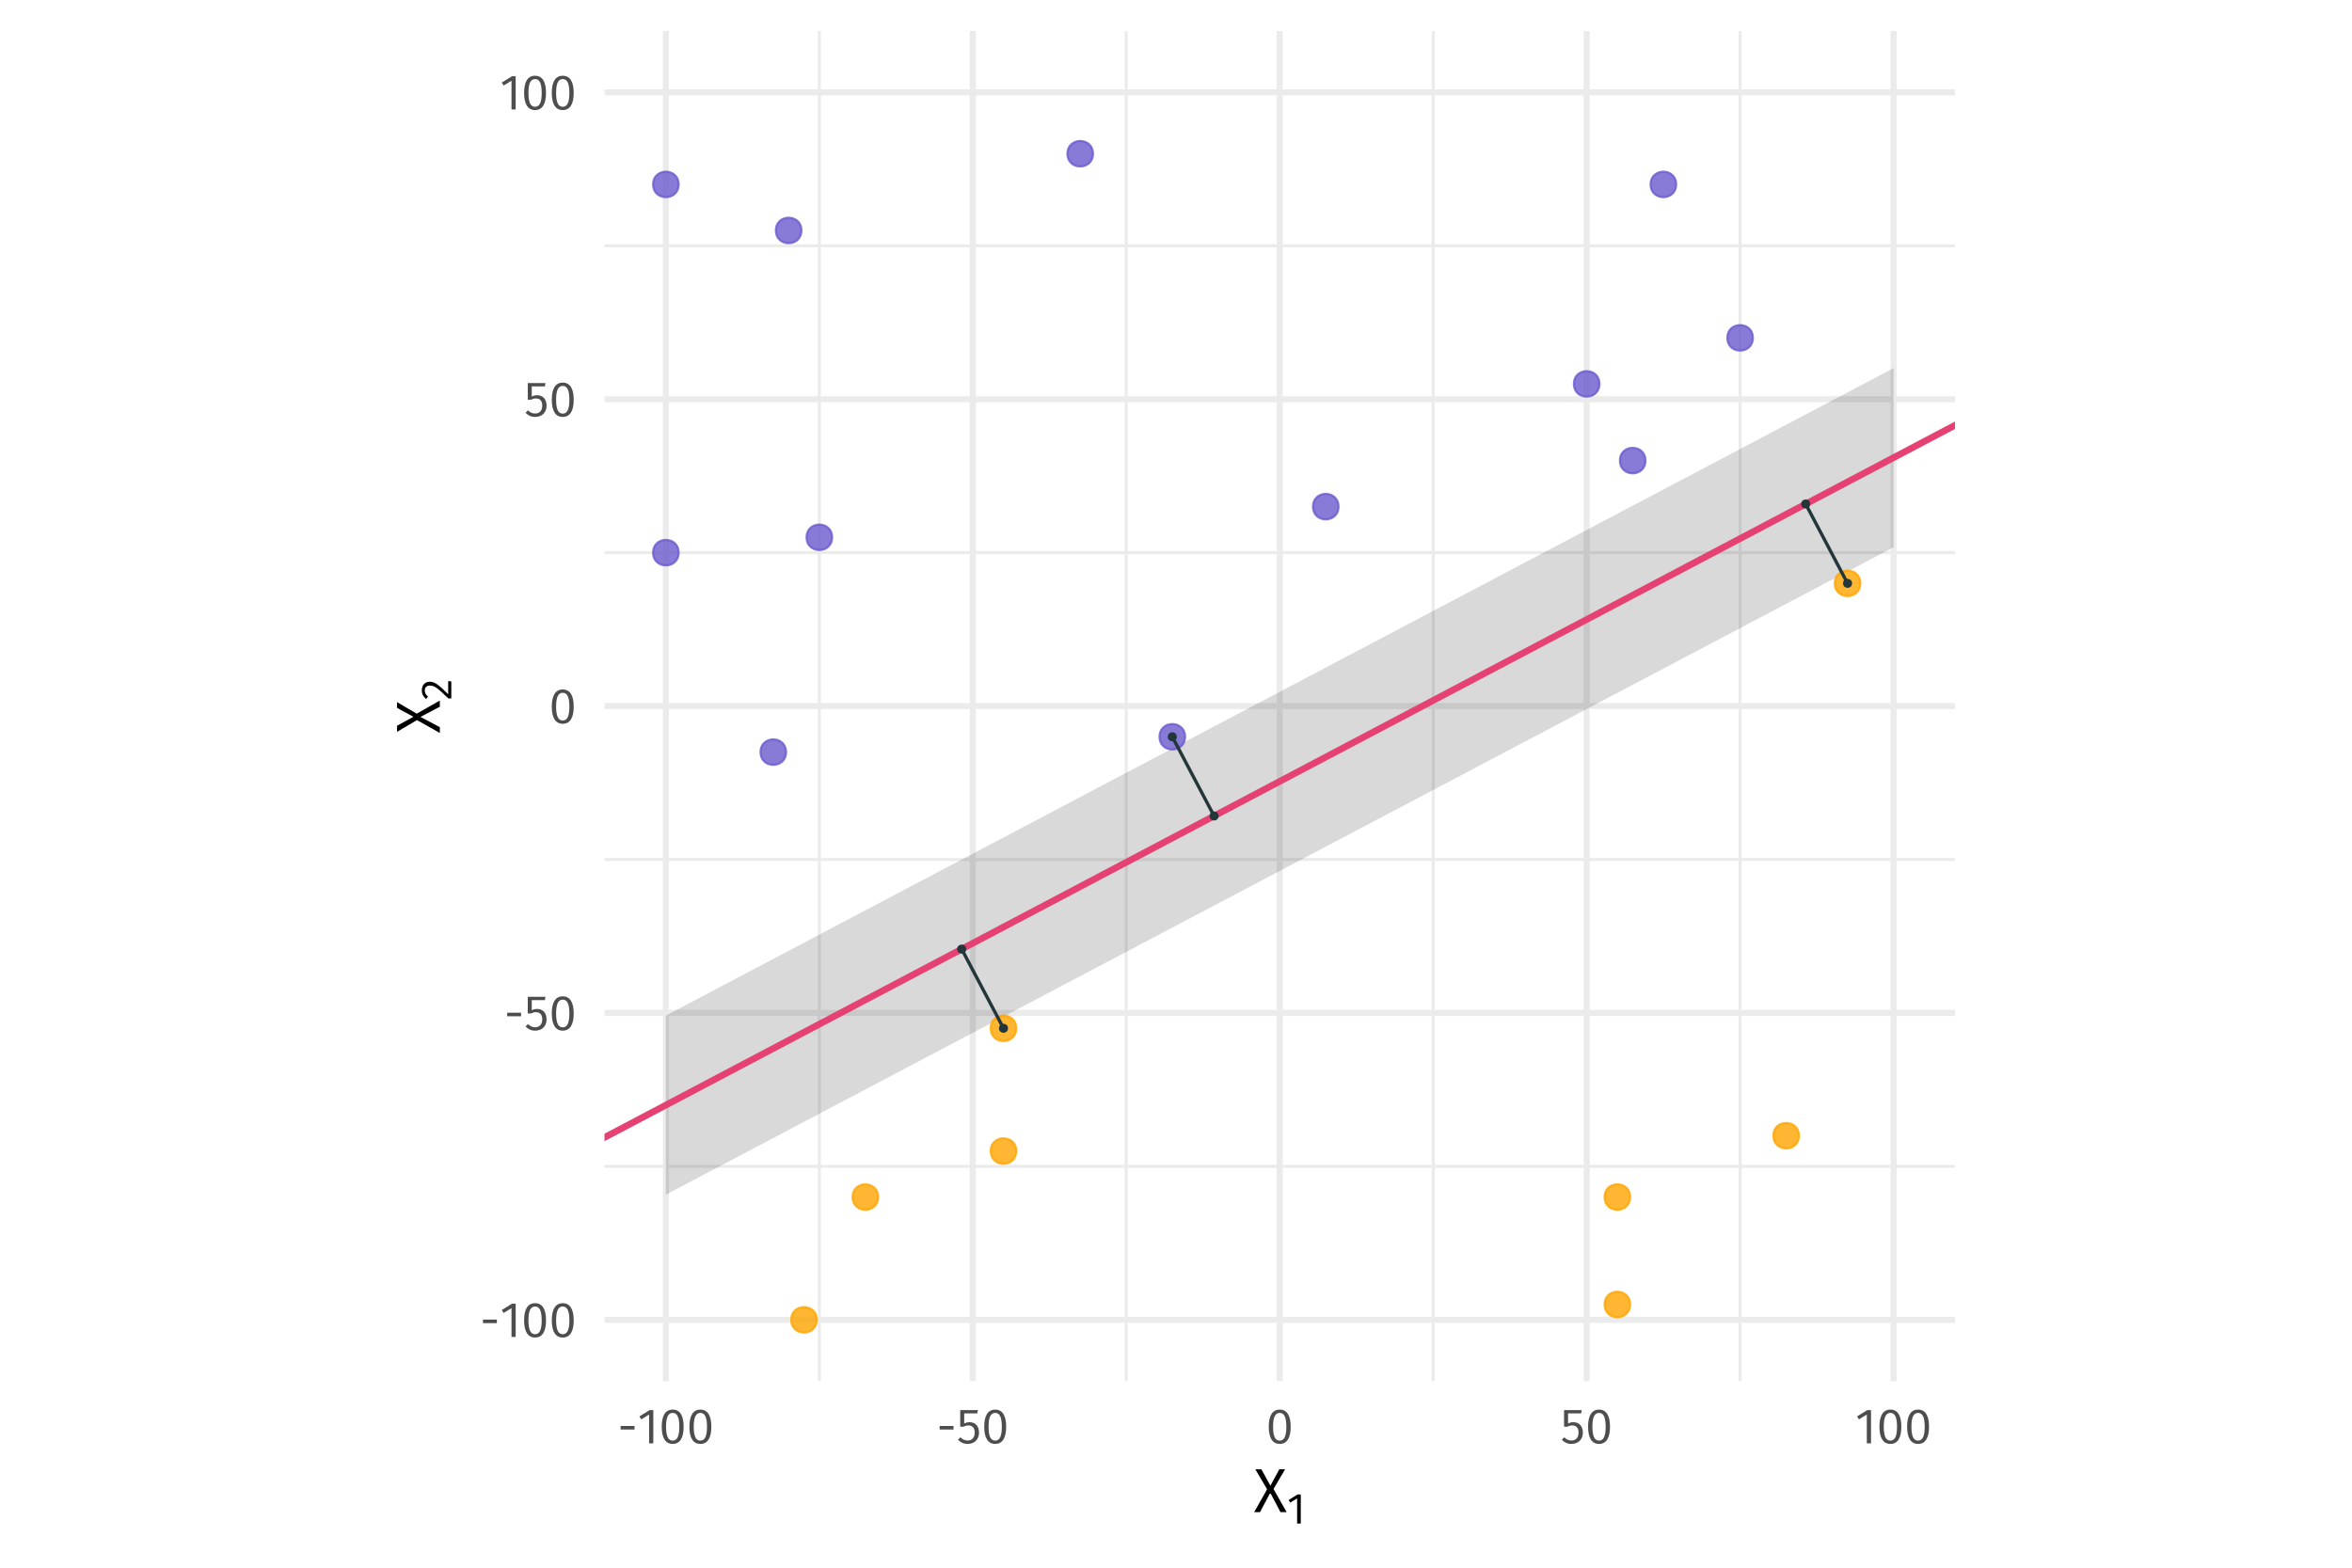 <?xml version="1.0" encoding="UTF-8"?>
<svg xmlns="http://www.w3.org/2000/svg" xmlns:xlink="http://www.w3.org/1999/xlink" width="756pt" height="504pt" viewBox="0 0 756 504" version="1.1">
<defs>
<g>
<symbol overflow="visible" id="glyph0-0">
<path style="stroke:none;" d="M 8.688 -16.797 L 1.969 -16.797 L 1.969 5.594 L 8.688 5.594 Z M 7.828 -15.969 L 7.828 4.766 L 2.844 4.766 L 2.844 -15.969 Z M 5.188 -7.219 C 4.562 -7.219 3.703 -7.031 3.703 -6.594 C 3.703 -6.391 3.844 -6.219 4.078 -6.219 C 4.141 -6.219 4.203 -6.234 4.281 -6.266 C 4.562 -6.406 4.781 -6.453 5.125 -6.453 C 5.922 -6.453 6.094 -5.969 6.094 -5.344 C 6.094 -4.5 5.797 -4.172 4.641 -4.109 L 4.641 -2.766 C 4.641 -2.531 4.828 -2.391 5.047 -2.391 C 5.234 -2.391 5.438 -2.531 5.438 -2.766 L 5.438 -3.484 C 6.516 -3.641 6.953 -4.25 6.953 -5.375 C 6.953 -6.344 6.562 -7.219 5.188 -7.219 Z M 5.047 -1.922 C 4.719 -1.922 4.484 -1.688 4.484 -1.359 C 4.484 -1.031 4.719 -0.766 5.047 -0.766 C 5.359 -0.766 5.594 -1.031 5.594 -1.359 C 5.594 -1.688 5.359 -1.922 5.047 -1.922 Z M 5.047 -1.922 "/>
</symbol>
<symbol overflow="visible" id="glyph0-1">
<path style="stroke:none;" d="M 0.984 -4.438 L 5.453 -4.438 L 5.453 -5.578 L 0.984 -5.578 Z M 0.984 -4.438 "/>
</symbol>
<symbol overflow="visible" id="glyph0-2">
<path style="stroke:none;" d="M 5.062 -10.688 L 3.875 -10.688 L 0.594 -8.656 L 1.188 -7.703 L 3.719 -9.25 L 3.719 0 L 5.062 0 Z M 5.062 -10.688 "/>
</symbol>
<symbol overflow="visible" id="glyph0-3">
<path style="stroke:none;" d="M 4.453 -10.844 C 2.094 -10.844 0.922 -8.906 0.922 -5.344 C 0.922 -1.781 2.094 0.188 4.453 0.188 C 6.797 0.188 7.969 -1.781 7.969 -5.328 C 7.969 -8.891 6.797 -10.844 4.453 -10.844 Z M 4.453 -9.781 C 5.828 -9.781 6.578 -8.516 6.578 -5.328 C 6.578 -2.156 5.828 -0.875 4.453 -0.875 C 3.062 -0.875 2.312 -2.156 2.312 -5.344 C 2.312 -8.516 3.062 -9.781 4.453 -9.781 Z M 4.453 -9.781 "/>
</symbol>
<symbol overflow="visible" id="glyph0-4">
<path style="stroke:none;" d="M 6.859 -10.688 L 1.172 -10.688 L 1.172 -5.344 L 2.219 -5.344 C 2.75 -5.609 3.188 -5.75 3.797 -5.75 C 4.938 -5.75 5.828 -5.141 5.828 -3.453 C 5.828 -1.844 4.938 -0.906 3.562 -0.906 C 2.609 -0.906 1.922 -1.25 1.25 -1.938 L 0.453 -1.156 C 1.266 -0.312 2.219 0.188 3.562 0.188 C 5.781 0.188 7.219 -1.297 7.219 -3.422 C 7.219 -5.531 6 -6.797 4.188 -6.797 C 3.578 -6.797 3.016 -6.656 2.453 -6.375 L 2.453 -9.625 L 6.672 -9.625 Z M 6.859 -10.688 "/>
</symbol>
<symbol overflow="visible" id="glyph1-0">
<path style="stroke:none;" d="M 10.859 -21 L 2.453 -21 L 2.453 7 L 10.859 7 Z M 9.781 -19.953 L 9.781 5.953 L 3.562 5.953 L 3.562 -19.953 Z M 6.484 -9.016 C 5.703 -9.016 4.625 -8.781 4.625 -8.234 C 4.625 -7.984 4.797 -7.781 5.094 -7.781 C 5.188 -7.781 5.266 -7.797 5.359 -7.844 C 5.703 -8 5.984 -8.062 6.406 -8.062 C 7.406 -8.062 7.625 -7.453 7.625 -6.688 C 7.625 -5.625 7.234 -5.219 5.797 -5.141 L 5.797 -3.453 C 5.797 -3.156 6.047 -2.984 6.297 -2.984 C 6.547 -2.984 6.797 -3.156 6.797 -3.453 L 6.797 -4.359 C 8.141 -4.562 8.703 -5.312 8.703 -6.719 C 8.703 -7.922 8.203 -9.016 6.484 -9.016 Z M 6.297 -2.406 C 5.906 -2.406 5.594 -2.094 5.594 -1.703 C 5.594 -1.281 5.906 -0.953 6.297 -0.953 C 6.703 -0.953 7 -1.281 7 -1.703 C 7 -2.094 6.703 -2.406 6.297 -2.406 Z M 6.297 -2.406 "/>
</symbol>
<symbol overflow="visible" id="glyph1-1">
<path style="stroke:none;" d="M 6.344 -7.438 L 10.062 -13.766 L 8.203 -13.766 L 5.344 -8.5 L 2.453 -13.766 L 0.5 -13.766 L 4.281 -7.344 L 0.125 0 L 2 0 L 5.297 -6.219 L 8.578 0 L 10.562 0 Z M 6.344 -7.438 "/>
</symbol>
<symbol overflow="visible" id="glyph2-0">
<path style="stroke:none;" d="M 7.609 -14.703 L 1.719 -14.703 L 1.719 4.906 L 7.609 4.906 Z M 6.844 -13.969 L 6.844 4.172 L 2.484 4.172 L 2.484 -13.969 Z M 4.531 -6.312 C 3.984 -6.312 3.234 -6.141 3.234 -5.766 C 3.234 -5.594 3.359 -5.453 3.562 -5.453 C 3.625 -5.453 3.688 -5.453 3.75 -5.484 C 3.984 -5.594 4.188 -5.641 4.484 -5.641 C 5.188 -5.641 5.328 -5.219 5.328 -4.672 C 5.328 -3.938 5.062 -3.656 4.062 -3.594 L 4.062 -2.422 C 4.062 -2.219 4.234 -2.094 4.406 -2.094 C 4.578 -2.094 4.766 -2.219 4.766 -2.422 L 4.766 -3.047 C 5.703 -3.188 6.094 -3.719 6.094 -4.703 C 6.094 -5.547 5.734 -6.312 4.531 -6.312 Z M 4.406 -1.688 C 4.125 -1.688 3.922 -1.469 3.922 -1.188 C 3.922 -0.891 4.125 -0.672 4.406 -0.672 C 4.688 -0.672 4.906 -0.891 4.906 -1.188 C 4.906 -1.469 4.688 -1.688 4.406 -1.688 Z M 4.406 -1.688 "/>
</symbol>
<symbol overflow="visible" id="glyph2-1">
<path style="stroke:none;" d="M 4.422 -9.359 L 3.391 -9.359 L 0.516 -7.578 L 1.031 -6.734 L 3.25 -8.094 L 3.25 0 L 4.422 0 Z M 4.422 -9.359 "/>
</symbol>
<symbol overflow="visible" id="glyph3-0">
<path style="stroke:none;" d="M -21 -10.859 L -21 -2.453 L 7 -2.453 L 7 -10.859 Z M -19.953 -9.781 L 5.953 -9.781 L 5.953 -3.562 L -19.953 -3.562 Z M -9.016 -6.484 C -9.016 -5.703 -8.781 -4.625 -8.234 -4.625 C -7.984 -4.625 -7.781 -4.797 -7.781 -5.094 C -7.781 -5.188 -7.797 -5.266 -7.844 -5.359 C -8 -5.703 -8.062 -5.984 -8.062 -6.406 C -8.062 -7.406 -7.453 -7.625 -6.688 -7.625 C -5.625 -7.625 -5.219 -7.234 -5.141 -5.797 L -3.453 -5.797 C -3.156 -5.797 -2.984 -6.047 -2.984 -6.297 C -2.984 -6.547 -3.156 -6.797 -3.453 -6.797 L -4.359 -6.797 C -4.562 -8.141 -5.312 -8.703 -6.719 -8.703 C -7.922 -8.703 -9.016 -8.203 -9.016 -6.484 Z M -2.406 -6.297 C -2.406 -5.906 -2.094 -5.594 -1.703 -5.594 C -1.281 -5.594 -0.953 -5.906 -0.953 -6.297 C -0.953 -6.703 -1.281 -7 -1.703 -7 C -2.094 -7 -2.406 -6.703 -2.406 -6.297 Z M -2.406 -6.297 "/>
</symbol>
<symbol overflow="visible" id="glyph3-1">
<path style="stroke:none;" d="M -7.438 -6.344 L -13.766 -10.062 L -13.766 -8.203 L -8.5 -5.344 L -13.766 -2.453 L -13.766 -0.5 L -7.344 -4.281 L 0 -0.125 L 0 -2 L -6.219 -5.297 L 0 -8.578 L 0 -10.562 Z M -7.438 -6.344 "/>
</symbol>
<symbol overflow="visible" id="glyph4-0">
<path style="stroke:none;" d="M -14.703 -7.609 L -14.703 -1.719 L 4.906 -1.719 L 4.906 -7.609 Z M -13.969 -6.844 L 4.172 -6.844 L 4.172 -2.484 L -13.969 -2.484 Z M -6.312 -4.531 C -6.312 -3.984 -6.141 -3.234 -5.766 -3.234 C -5.594 -3.234 -5.453 -3.359 -5.453 -3.562 C -5.453 -3.625 -5.453 -3.688 -5.484 -3.75 C -5.594 -3.984 -5.641 -4.188 -5.641 -4.484 C -5.641 -5.188 -5.219 -5.328 -4.672 -5.328 C -3.938 -5.328 -3.656 -5.062 -3.594 -4.062 L -2.422 -4.062 C -2.219 -4.062 -2.094 -4.234 -2.094 -4.406 C -2.094 -4.578 -2.219 -4.766 -2.422 -4.766 L -3.047 -4.766 C -3.188 -5.703 -3.719 -6.094 -4.703 -6.094 C -5.547 -6.094 -6.312 -5.734 -6.312 -4.531 Z M -1.688 -4.406 C -1.688 -4.125 -1.469 -3.922 -1.188 -3.922 C -0.891 -3.922 -0.672 -4.125 -0.672 -4.406 C -0.672 -4.688 -0.891 -4.906 -1.188 -4.906 C -1.469 -4.906 -1.688 -4.688 -1.688 -4.406 Z M -1.688 -4.406 "/>
</symbol>
<symbol overflow="visible" id="glyph4-1">
<path style="stroke:none;" d="M -9.484 -3.172 C -9.484 -2.016 -9.031 -1.141 -8.109 -0.375 L -7.484 -1.141 C -8.188 -1.766 -8.531 -2.312 -8.531 -3.125 C -8.531 -4.062 -7.922 -4.703 -6.906 -4.703 C -5.344 -4.703 -4.438 -3.891 -0.938 -0.562 L 0 -0.562 L 0 -6.016 L -1 -6.156 L -1 -1.906 C -3.969 -4.828 -5.188 -5.938 -6.953 -5.938 C -8.406 -5.938 -9.484 -4.875 -9.484 -3.172 Z M -9.484 -3.172 "/>
</symbol>
</g>
<clipPath id="clip1">
  <path d="M 194.301 374 L 628.383 374 L 628.383 376 L 194.301 376 Z M 194.301 374 "/>
</clipPath>
<clipPath id="clip2">
  <path d="M 194.301 275 L 628.383 275 L 628.383 277 L 194.301 277 Z M 194.301 275 "/>
</clipPath>
<clipPath id="clip3">
  <path d="M 194.301 177 L 628.383 177 L 628.383 179 L 194.301 179 Z M 194.301 177 "/>
</clipPath>
<clipPath id="clip4">
  <path d="M 194.301 78 L 628.383 78 L 628.383 80 L 194.301 80 Z M 194.301 78 "/>
</clipPath>
<clipPath id="clip5">
  <path d="M 262 9.961 L 264 9.961 L 264 444.043 L 262 444.043 Z M 262 9.961 "/>
</clipPath>
<clipPath id="clip6">
  <path d="M 361 9.961 L 363 9.961 L 363 444.043 L 361 444.043 Z M 361 9.961 "/>
</clipPath>
<clipPath id="clip7">
  <path d="M 460 9.961 L 462 9.961 L 462 444.043 L 460 444.043 Z M 460 9.961 "/>
</clipPath>
<clipPath id="clip8">
  <path d="M 558 9.961 L 560 9.961 L 560 444.043 L 558 444.043 Z M 558 9.961 "/>
</clipPath>
<clipPath id="clip9">
  <path d="M 194.301 423 L 628.383 423 L 628.383 426 L 194.301 426 Z M 194.301 423 "/>
</clipPath>
<clipPath id="clip10">
  <path d="M 194.301 324 L 628.383 324 L 628.383 327 L 194.301 327 Z M 194.301 324 "/>
</clipPath>
<clipPath id="clip11">
  <path d="M 194.301 226 L 628.383 226 L 628.383 228 L 194.301 228 Z M 194.301 226 "/>
</clipPath>
<clipPath id="clip12">
  <path d="M 194.301 127 L 628.383 127 L 628.383 130 L 194.301 130 Z M 194.301 127 "/>
</clipPath>
<clipPath id="clip13">
  <path d="M 194.301 28 L 628.383 28 L 628.383 31 L 194.301 31 Z M 194.301 28 "/>
</clipPath>
<clipPath id="clip14">
  <path d="M 213 9.961 L 215 9.961 L 215 444.043 L 213 444.043 Z M 213 9.961 "/>
</clipPath>
<clipPath id="clip15">
  <path d="M 311 9.961 L 314 9.961 L 314 444.043 L 311 444.043 Z M 311 9.961 "/>
</clipPath>
<clipPath id="clip16">
  <path d="M 410 9.961 L 413 9.961 L 413 444.043 L 410 444.043 Z M 410 9.961 "/>
</clipPath>
<clipPath id="clip17">
  <path d="M 509 9.961 L 511 9.961 L 511 444.043 L 509 444.043 Z M 509 9.961 "/>
</clipPath>
<clipPath id="clip18">
  <path d="M 607 9.961 L 610 9.961 L 610 444.043 L 607 444.043 Z M 607 9.961 "/>
</clipPath>
<clipPath id="clip19">
  <path d="M 194.301 9.961 L 628.383 9.961 L 628.383 444.043 L 194.301 444.043 Z M 194.301 9.961 "/>
</clipPath>
</defs>
<g id="surface578">
<rect x="0" y="0" width="756" height="504" style="fill:rgb(100%,100%,100%);fill-opacity:1;stroke:none;"/>
<g clip-path="url(#clip1)" clip-rule="nonzero">
<path style="fill:none;stroke-width:0.97;stroke-linecap:butt;stroke-linejoin:round;stroke:rgb(92.157%,92.157%,92.157%);stroke-opacity:1;stroke-miterlimit:10;" d="M 194.301 374.984 L 628.383 374.984 "/>
</g>
<g clip-path="url(#clip2)" clip-rule="nonzero">
<path style="fill:none;stroke-width:0.97;stroke-linecap:butt;stroke-linejoin:round;stroke:rgb(92.157%,92.157%,92.157%);stroke-opacity:1;stroke-miterlimit:10;" d="M 194.301 276.332 L 628.383 276.332 "/>
</g>
<g clip-path="url(#clip3)" clip-rule="nonzero">
<path style="fill:none;stroke-width:0.97;stroke-linecap:butt;stroke-linejoin:round;stroke:rgb(92.157%,92.157%,92.157%);stroke-opacity:1;stroke-miterlimit:10;" d="M 194.301 177.676 L 628.383 177.676 "/>
</g>
<g clip-path="url(#clip4)" clip-rule="nonzero">
<path style="fill:none;stroke-width:0.97;stroke-linecap:butt;stroke-linejoin:round;stroke:rgb(92.157%,92.157%,92.157%);stroke-opacity:1;stroke-miterlimit:10;" d="M 194.301 79.02 L 628.383 79.02 "/>
</g>
<g clip-path="url(#clip5)" clip-rule="nonzero">
<path style="fill:none;stroke-width:0.97;stroke-linecap:butt;stroke-linejoin:round;stroke:rgb(92.157%,92.157%,92.157%);stroke-opacity:1;stroke-miterlimit:10;" d="M 263.359 444.043 L 263.359 9.961 "/>
</g>
<g clip-path="url(#clip6)" clip-rule="nonzero">
<path style="fill:none;stroke-width:0.97;stroke-linecap:butt;stroke-linejoin:round;stroke:rgb(92.157%,92.157%,92.157%);stroke-opacity:1;stroke-miterlimit:10;" d="M 362.012 444.043 L 362.012 9.961 "/>
</g>
<g clip-path="url(#clip7)" clip-rule="nonzero">
<path style="fill:none;stroke-width:0.97;stroke-linecap:butt;stroke-linejoin:round;stroke:rgb(92.157%,92.157%,92.157%);stroke-opacity:1;stroke-miterlimit:10;" d="M 460.668 444.043 L 460.668 9.961 "/>
</g>
<g clip-path="url(#clip8)" clip-rule="nonzero">
<path style="fill:none;stroke-width:0.97;stroke-linecap:butt;stroke-linejoin:round;stroke:rgb(92.157%,92.157%,92.157%);stroke-opacity:1;stroke-miterlimit:10;" d="M 559.324 444.043 L 559.324 9.961 "/>
</g>
<g clip-path="url(#clip9)" clip-rule="nonzero">
<path style="fill:none;stroke-width:1.94;stroke-linecap:butt;stroke-linejoin:round;stroke:rgb(92.157%,92.157%,92.157%);stroke-opacity:1;stroke-miterlimit:10;" d="M 194.301 424.312 L 628.383 424.312 "/>
</g>
<g clip-path="url(#clip10)" clip-rule="nonzero">
<path style="fill:none;stroke-width:1.94;stroke-linecap:butt;stroke-linejoin:round;stroke:rgb(92.157%,92.157%,92.157%);stroke-opacity:1;stroke-miterlimit:10;" d="M 194.301 325.656 L 628.383 325.656 "/>
</g>
<g clip-path="url(#clip11)" clip-rule="nonzero">
<path style="fill:none;stroke-width:1.94;stroke-linecap:butt;stroke-linejoin:round;stroke:rgb(92.157%,92.157%,92.157%);stroke-opacity:1;stroke-miterlimit:10;" d="M 194.301 227.004 L 628.383 227.004 "/>
</g>
<g clip-path="url(#clip12)" clip-rule="nonzero">
<path style="fill:none;stroke-width:1.94;stroke-linecap:butt;stroke-linejoin:round;stroke:rgb(92.157%,92.157%,92.157%);stroke-opacity:1;stroke-miterlimit:10;" d="M 194.301 128.348 L 628.383 128.348 "/>
</g>
<g clip-path="url(#clip13)" clip-rule="nonzero">
<path style="fill:none;stroke-width:1.94;stroke-linecap:butt;stroke-linejoin:round;stroke:rgb(92.157%,92.157%,92.157%);stroke-opacity:1;stroke-miterlimit:10;" d="M 194.301 29.695 L 628.383 29.695 "/>
</g>
<g clip-path="url(#clip14)" clip-rule="nonzero">
<path style="fill:none;stroke-width:1.94;stroke-linecap:butt;stroke-linejoin:round;stroke:rgb(92.157%,92.157%,92.157%);stroke-opacity:1;stroke-miterlimit:10;" d="M 214.031 444.043 L 214.031 9.961 "/>
</g>
<g clip-path="url(#clip15)" clip-rule="nonzero">
<path style="fill:none;stroke-width:1.94;stroke-linecap:butt;stroke-linejoin:round;stroke:rgb(92.157%,92.157%,92.157%);stroke-opacity:1;stroke-miterlimit:10;" d="M 312.688 444.043 L 312.688 9.961 "/>
</g>
<g clip-path="url(#clip16)" clip-rule="nonzero">
<path style="fill:none;stroke-width:1.94;stroke-linecap:butt;stroke-linejoin:round;stroke:rgb(92.157%,92.157%,92.157%);stroke-opacity:1;stroke-miterlimit:10;" d="M 411.34 444.043 L 411.34 9.961 "/>
</g>
<g clip-path="url(#clip17)" clip-rule="nonzero">
<path style="fill:none;stroke-width:1.94;stroke-linecap:butt;stroke-linejoin:round;stroke:rgb(92.157%,92.157%,92.157%);stroke-opacity:1;stroke-miterlimit:10;" d="M 509.996 444.043 L 509.996 9.961 "/>
</g>
<g clip-path="url(#clip18)" clip-rule="nonzero">
<path style="fill:none;stroke-width:1.94;stroke-linecap:butt;stroke-linejoin:round;stroke:rgb(92.157%,92.157%,92.157%);stroke-opacity:1;stroke-miterlimit:10;" d="M 608.652 444.043 L 608.652 9.961 "/>
</g>
<path style=" stroke:none;fill-rule:nonzero;fill:rgb(0%,0%,0%);fill-opacity:0.149;" d="M 214.031 326.492 L 608.652 118.34 L 608.652 175.918 L 214.031 384.07 Z M 214.031 326.492 "/>
<g clip-path="url(#clip19)" clip-rule="nonzero">
<path style="fill:none;stroke-width:2.134;stroke-linecap:butt;stroke-linejoin:round;stroke:rgb(90.196%,25.49%,45.098%);stroke-opacity:1;stroke-miterlimit:10;" d="M -239.781 594.652 L 1062.461 -92.246 "/>
</g>
<path style="fill-rule:nonzero;fill:rgb(100%,64.706%,0%);fill-opacity:0.8;stroke-width:0.709;stroke-linecap:round;stroke-linejoin:round;stroke:rgb(100%,64.706%,0%);stroke-opacity:0.8;stroke-miterlimit:10;" d="M 597.941 187.543 C 597.941 192.992 589.762 192.992 589.762 187.543 C 589.762 182.09 597.941 182.09 597.941 187.543 "/>
<path style="fill-rule:nonzero;fill:rgb(41.569%,35.294%,80.392%);fill-opacity:0.8;stroke-width:0.709;stroke-linecap:round;stroke-linejoin:round;stroke:rgb(41.569%,35.294%,80.392%);stroke-opacity:0.8;stroke-miterlimit:10;" d="M 218.121 177.676 C 218.121 183.129 209.941 183.129 209.941 177.676 C 209.941 172.223 218.121 172.223 218.121 177.676 "/>
<path style="fill-rule:nonzero;fill:rgb(41.569%,35.294%,80.392%);fill-opacity:0.8;stroke-width:0.709;stroke-linecap:round;stroke-linejoin:round;stroke:rgb(41.569%,35.294%,80.392%);stroke-opacity:0.8;stroke-miterlimit:10;" d="M 257.582 74.09 C 257.582 79.539 249.406 79.539 249.406 74.09 C 249.406 68.637 257.582 68.637 257.582 74.09 "/>
<path style="fill-rule:nonzero;fill:rgb(100%,64.706%,0%);fill-opacity:0.8;stroke-width:0.709;stroke-linecap:round;stroke-linejoin:round;stroke:rgb(100%,64.706%,0%);stroke-opacity:0.8;stroke-miterlimit:10;" d="M 262.516 424.312 C 262.516 429.766 254.336 429.766 254.336 424.312 C 254.336 418.859 262.516 418.859 262.516 424.312 "/>
<path style="fill-rule:nonzero;fill:rgb(41.569%,35.294%,80.392%);fill-opacity:0.8;stroke-width:0.709;stroke-linecap:round;stroke-linejoin:round;stroke:rgb(41.569%,35.294%,80.392%);stroke-opacity:0.8;stroke-miterlimit:10;" d="M 538.75 59.289 C 538.75 64.742 530.57 64.742 530.57 59.289 C 530.57 53.84 538.75 53.84 538.75 59.289 "/>
<path style="fill-rule:nonzero;fill:rgb(41.569%,35.294%,80.392%);fill-opacity:0.8;stroke-width:0.709;stroke-linecap:round;stroke-linejoin:round;stroke:rgb(41.569%,35.294%,80.392%);stroke-opacity:0.8;stroke-miterlimit:10;" d="M 380.902 236.867 C 380.902 242.32 372.723 242.32 372.723 236.867 C 372.723 231.418 380.902 231.418 380.902 236.867 "/>
<path style="fill-rule:nonzero;fill:rgb(41.569%,35.294%,80.392%);fill-opacity:0.8;stroke-width:0.709;stroke-linecap:round;stroke-linejoin:round;stroke:rgb(41.569%,35.294%,80.392%);stroke-opacity:0.8;stroke-miterlimit:10;" d="M 514.086 123.414 C 514.086 128.867 505.906 128.867 505.906 123.414 C 505.906 117.965 514.086 117.965 514.086 123.414 "/>
<path style="fill-rule:nonzero;fill:rgb(41.569%,35.294%,80.392%);fill-opacity:0.8;stroke-width:0.709;stroke-linecap:round;stroke-linejoin:round;stroke:rgb(41.569%,35.294%,80.392%);stroke-opacity:0.8;stroke-miterlimit:10;" d="M 252.648 241.801 C 252.648 247.254 244.473 247.254 244.473 241.801 C 244.473 236.352 252.648 236.352 252.648 241.801 "/>
<path style="fill-rule:nonzero;fill:rgb(41.569%,35.294%,80.392%);fill-opacity:0.8;stroke-width:0.709;stroke-linecap:round;stroke-linejoin:round;stroke:rgb(41.569%,35.294%,80.392%);stroke-opacity:0.8;stroke-miterlimit:10;" d="M 351.305 49.426 C 351.305 54.875 343.125 54.875 343.125 49.426 C 343.125 43.973 351.305 43.973 351.305 49.426 "/>
<path style="fill-rule:nonzero;fill:rgb(100%,64.706%,0%);fill-opacity:0.8;stroke-width:0.709;stroke-linecap:round;stroke-linejoin:round;stroke:rgb(100%,64.706%,0%);stroke-opacity:0.8;stroke-miterlimit:10;" d="M 326.641 370.051 C 326.641 375.504 318.461 375.504 318.461 370.051 C 318.461 364.602 326.641 364.602 326.641 370.051 "/>
<path style="fill-rule:nonzero;fill:rgb(41.569%,35.294%,80.392%);fill-opacity:0.8;stroke-width:0.709;stroke-linecap:round;stroke-linejoin:round;stroke:rgb(41.569%,35.294%,80.392%);stroke-opacity:0.8;stroke-miterlimit:10;" d="M 218.121 59.289 C 218.121 64.742 209.941 64.742 209.941 59.289 C 209.941 53.84 218.121 53.84 218.121 59.289 "/>
<path style="fill-rule:nonzero;fill:rgb(100%,64.706%,0%);fill-opacity:0.8;stroke-width:0.709;stroke-linecap:round;stroke-linejoin:round;stroke:rgb(100%,64.706%,0%);stroke-opacity:0.8;stroke-miterlimit:10;" d="M 282.246 384.852 C 282.246 390.301 274.066 390.301 274.066 384.852 C 274.066 379.398 282.246 379.398 282.246 384.852 "/>
<path style="fill-rule:nonzero;fill:rgb(41.569%,35.294%,80.392%);fill-opacity:0.8;stroke-width:0.709;stroke-linecap:round;stroke-linejoin:round;stroke:rgb(41.569%,35.294%,80.392%);stroke-opacity:0.8;stroke-miterlimit:10;" d="M 563.41 108.617 C 563.41 114.07 555.234 114.07 555.234 108.617 C 555.234 103.164 563.41 103.164 563.41 108.617 "/>
<path style="fill-rule:nonzero;fill:rgb(41.569%,35.294%,80.392%);fill-opacity:0.8;stroke-width:0.709;stroke-linecap:round;stroke-linejoin:round;stroke:rgb(41.569%,35.294%,80.392%);stroke-opacity:0.8;stroke-miterlimit:10;" d="M 267.449 172.742 C 267.449 178.195 259.27 178.195 259.27 172.742 C 259.27 167.293 267.449 167.293 267.449 172.742 "/>
<path style="fill-rule:nonzero;fill:rgb(100%,64.706%,0%);fill-opacity:0.8;stroke-width:0.709;stroke-linecap:round;stroke-linejoin:round;stroke:rgb(100%,64.706%,0%);stroke-opacity:0.8;stroke-miterlimit:10;" d="M 326.641 330.59 C 326.641 336.043 318.461 336.043 318.461 330.59 C 318.461 325.141 326.641 325.141 326.641 330.59 "/>
<path style="fill-rule:nonzero;fill:rgb(41.569%,35.294%,80.392%);fill-opacity:0.8;stroke-width:0.709;stroke-linecap:round;stroke-linejoin:round;stroke:rgb(41.569%,35.294%,80.392%);stroke-opacity:0.8;stroke-miterlimit:10;" d="M 430.227 162.879 C 430.227 168.328 422.051 168.328 422.051 162.879 C 422.051 157.426 430.227 157.426 430.227 162.879 "/>
<path style="fill-rule:nonzero;fill:rgb(100%,64.706%,0%);fill-opacity:0.8;stroke-width:0.709;stroke-linecap:round;stroke-linejoin:round;stroke:rgb(100%,64.706%,0%);stroke-opacity:0.8;stroke-miterlimit:10;" d="M 523.949 419.379 C 523.949 424.832 515.773 424.832 515.773 419.379 C 515.773 413.93 523.949 413.93 523.949 419.379 "/>
<path style="fill-rule:nonzero;fill:rgb(41.569%,35.294%,80.392%);fill-opacity:0.8;stroke-width:0.709;stroke-linecap:round;stroke-linejoin:round;stroke:rgb(41.569%,35.294%,80.392%);stroke-opacity:0.8;stroke-miterlimit:10;" d="M 528.883 148.078 C 528.883 153.531 520.707 153.531 520.707 148.078 C 520.707 142.629 528.883 142.629 528.883 148.078 "/>
<path style="fill-rule:nonzero;fill:rgb(100%,64.706%,0%);fill-opacity:0.8;stroke-width:0.709;stroke-linecap:round;stroke-linejoin:round;stroke:rgb(100%,64.706%,0%);stroke-opacity:0.8;stroke-miterlimit:10;" d="M 523.949 384.852 C 523.949 390.301 515.773 390.301 515.773 384.852 C 515.773 379.398 523.949 379.398 523.949 384.852 "/>
<path style="fill-rule:nonzero;fill:rgb(100%,64.706%,0%);fill-opacity:0.8;stroke-width:0.709;stroke-linecap:round;stroke-linejoin:round;stroke:rgb(100%,64.706%,0%);stroke-opacity:0.8;stroke-miterlimit:10;" d="M 578.211 365.121 C 578.211 370.57 570.031 370.57 570.031 365.121 C 570.031 359.668 578.211 359.668 578.211 365.121 "/>
<path style="fill:none;stroke-width:1.067;stroke-linecap:butt;stroke-linejoin:round;stroke:rgb(13.725%,21.569%,23.137%);stroke-opacity:1;stroke-miterlimit:10;" d="M 376.812 236.867 L 390.242 262.332 "/>
<path style="fill:none;stroke-width:1.067;stroke-linecap:butt;stroke-linejoin:round;stroke:rgb(13.725%,21.569%,23.137%);stroke-opacity:1;stroke-miterlimit:10;" d="M 322.551 330.59 L 309.117 305.125 "/>
<path style="fill:none;stroke-width:1.067;stroke-linecap:butt;stroke-linejoin:round;stroke:rgb(13.725%,21.569%,23.137%);stroke-opacity:1;stroke-miterlimit:10;" d="M 593.852 187.543 L 580.398 162.031 "/>
<path style="fill-rule:nonzero;fill:rgb(13.725%,21.569%,23.137%);fill-opacity:1;stroke-width:0.709;stroke-linecap:round;stroke-linejoin:round;stroke:rgb(13.725%,21.569%,23.137%);stroke-opacity:1;stroke-miterlimit:10;" d="M 377.914 236.867 C 377.914 238.336 375.711 238.336 375.711 236.867 C 375.711 235.398 377.914 235.398 377.914 236.867 "/>
<path style="fill-rule:nonzero;fill:rgb(13.725%,21.569%,23.137%);fill-opacity:1;stroke-width:0.709;stroke-linecap:round;stroke-linejoin:round;stroke:rgb(13.725%,21.569%,23.137%);stroke-opacity:1;stroke-miterlimit:10;" d="M 323.652 330.59 C 323.652 332.059 321.449 332.059 321.449 330.59 C 321.449 329.121 323.652 329.121 323.652 330.59 "/>
<path style="fill-rule:nonzero;fill:rgb(13.725%,21.569%,23.137%);fill-opacity:1;stroke-width:0.709;stroke-linecap:round;stroke-linejoin:round;stroke:rgb(13.725%,21.569%,23.137%);stroke-opacity:1;stroke-miterlimit:10;" d="M 594.953 187.543 C 594.953 189.008 592.75 189.008 592.75 187.543 C 592.75 186.074 594.953 186.074 594.953 187.543 "/>
<path style="fill-rule:nonzero;fill:rgb(13.725%,21.569%,23.137%);fill-opacity:1;stroke-width:0.709;stroke-linecap:round;stroke-linejoin:round;stroke:rgb(13.725%,21.569%,23.137%);stroke-opacity:1;stroke-miterlimit:10;" d="M 391.344 262.332 C 391.344 263.801 389.141 263.801 389.141 262.332 C 389.141 260.863 391.344 260.863 391.344 262.332 "/>
<path style="fill-rule:nonzero;fill:rgb(13.725%,21.569%,23.137%);fill-opacity:1;stroke-width:0.709;stroke-linecap:round;stroke-linejoin:round;stroke:rgb(13.725%,21.569%,23.137%);stroke-opacity:1;stroke-miterlimit:10;" d="M 310.219 305.125 C 310.219 306.594 308.016 306.594 308.016 305.125 C 308.016 303.656 310.219 303.656 310.219 305.125 "/>
<path style="fill-rule:nonzero;fill:rgb(13.725%,21.569%,23.137%);fill-opacity:1;stroke-width:0.709;stroke-linecap:round;stroke-linejoin:round;stroke:rgb(13.725%,21.569%,23.137%);stroke-opacity:1;stroke-miterlimit:10;" d="M 581.496 162.031 C 581.496 163.5 579.297 163.5 579.297 162.031 C 579.297 160.562 581.496 160.562 581.496 162.031 "/>
<g style="fill:rgb(30.196%,30.196%,30.196%);fill-opacity:1;">
  <use xlink:href="#glyph0-1" x="154.262" y="429.816"/>
  <use xlink:href="#glyph0-2" x="160.694" y="429.816"/>
  <use xlink:href="#glyph0-3" x="167.542" y="429.816"/>
  <use xlink:href="#glyph0-3" x="176.438" y="429.816"/>
</g>
<g style="fill:rgb(30.196%,30.196%,30.196%);fill-opacity:1;">
  <use xlink:href="#glyph0-1" x="162.035" y="331.16"/>
  <use xlink:href="#glyph0-4" x="168.467" y="331.16"/>
  <use xlink:href="#glyph0-3" x="176.435" y="331.16"/>
</g>
<g style="fill:rgb(30.196%,30.196%,30.196%);fill-opacity:1;">
  <use xlink:href="#glyph0-3" x="176.438" y="232.508"/>
</g>
<g style="fill:rgb(30.196%,30.196%,30.196%);fill-opacity:1;">
  <use xlink:href="#glyph0-4" x="168.469" y="133.852"/>
  <use xlink:href="#glyph0-3" x="176.437" y="133.852"/>
</g>
<g style="fill:rgb(30.196%,30.196%,30.196%);fill-opacity:1;">
  <use xlink:href="#glyph0-2" x="160.691" y="35.199"/>
  <use xlink:href="#glyph0-3" x="167.539" y="35.199"/>
  <use xlink:href="#glyph0-3" x="176.435" y="35.199"/>
</g>
<g style="fill:rgb(30.196%,30.196%,30.196%);fill-opacity:1;">
  <use xlink:href="#glyph0-1" x="198.496" y="464.02"/>
  <use xlink:href="#glyph0-2" x="204.928" y="464.02"/>
  <use xlink:href="#glyph0-3" x="211.776" y="464.02"/>
  <use xlink:href="#glyph0-3" x="220.672" y="464.02"/>
</g>
<g style="fill:rgb(30.196%,30.196%,30.196%);fill-opacity:1;">
  <use xlink:href="#glyph0-1" x="301.039" y="464.02"/>
  <use xlink:href="#glyph0-4" x="307.471" y="464.02"/>
  <use xlink:href="#glyph0-3" x="315.439" y="464.02"/>
</g>
<g style="fill:rgb(30.196%,30.196%,30.196%);fill-opacity:1;">
  <use xlink:href="#glyph0-3" x="406.891" y="464.02"/>
</g>
<g style="fill:rgb(30.196%,30.196%,30.196%);fill-opacity:1;">
  <use xlink:href="#glyph0-4" x="501.562" y="464.02"/>
  <use xlink:href="#glyph0-3" x="509.531" y="464.02"/>
</g>
<g style="fill:rgb(30.196%,30.196%,30.196%);fill-opacity:1;">
  <use xlink:href="#glyph0-2" x="596.332" y="464.02"/>
  <use xlink:href="#glyph0-3" x="603.18" y="464.02"/>
  <use xlink:href="#glyph0-3" x="612.076" y="464.02"/>
</g>
<g style="fill:rgb(0%,0%,0%);fill-opacity:1;">
  <use xlink:href="#glyph1-1" x="403.004" y="486.137"/>
</g>
<g style="fill:rgb(0%,0%,0%);fill-opacity:1;">
  <use xlink:href="#glyph2-1" x="413.684" y="489.816"/>
</g>
<g style="fill:rgb(0%,0%,0%);fill-opacity:1;">
  <use xlink:href="#glyph3-1" x="141.379" y="235.781"/>
</g>
<g style="fill:rgb(0%,0%,0%);fill-opacity:1;">
  <use xlink:href="#glyph4-1" x="145.062" y="225.102"/>
</g>
</g>
</svg>
